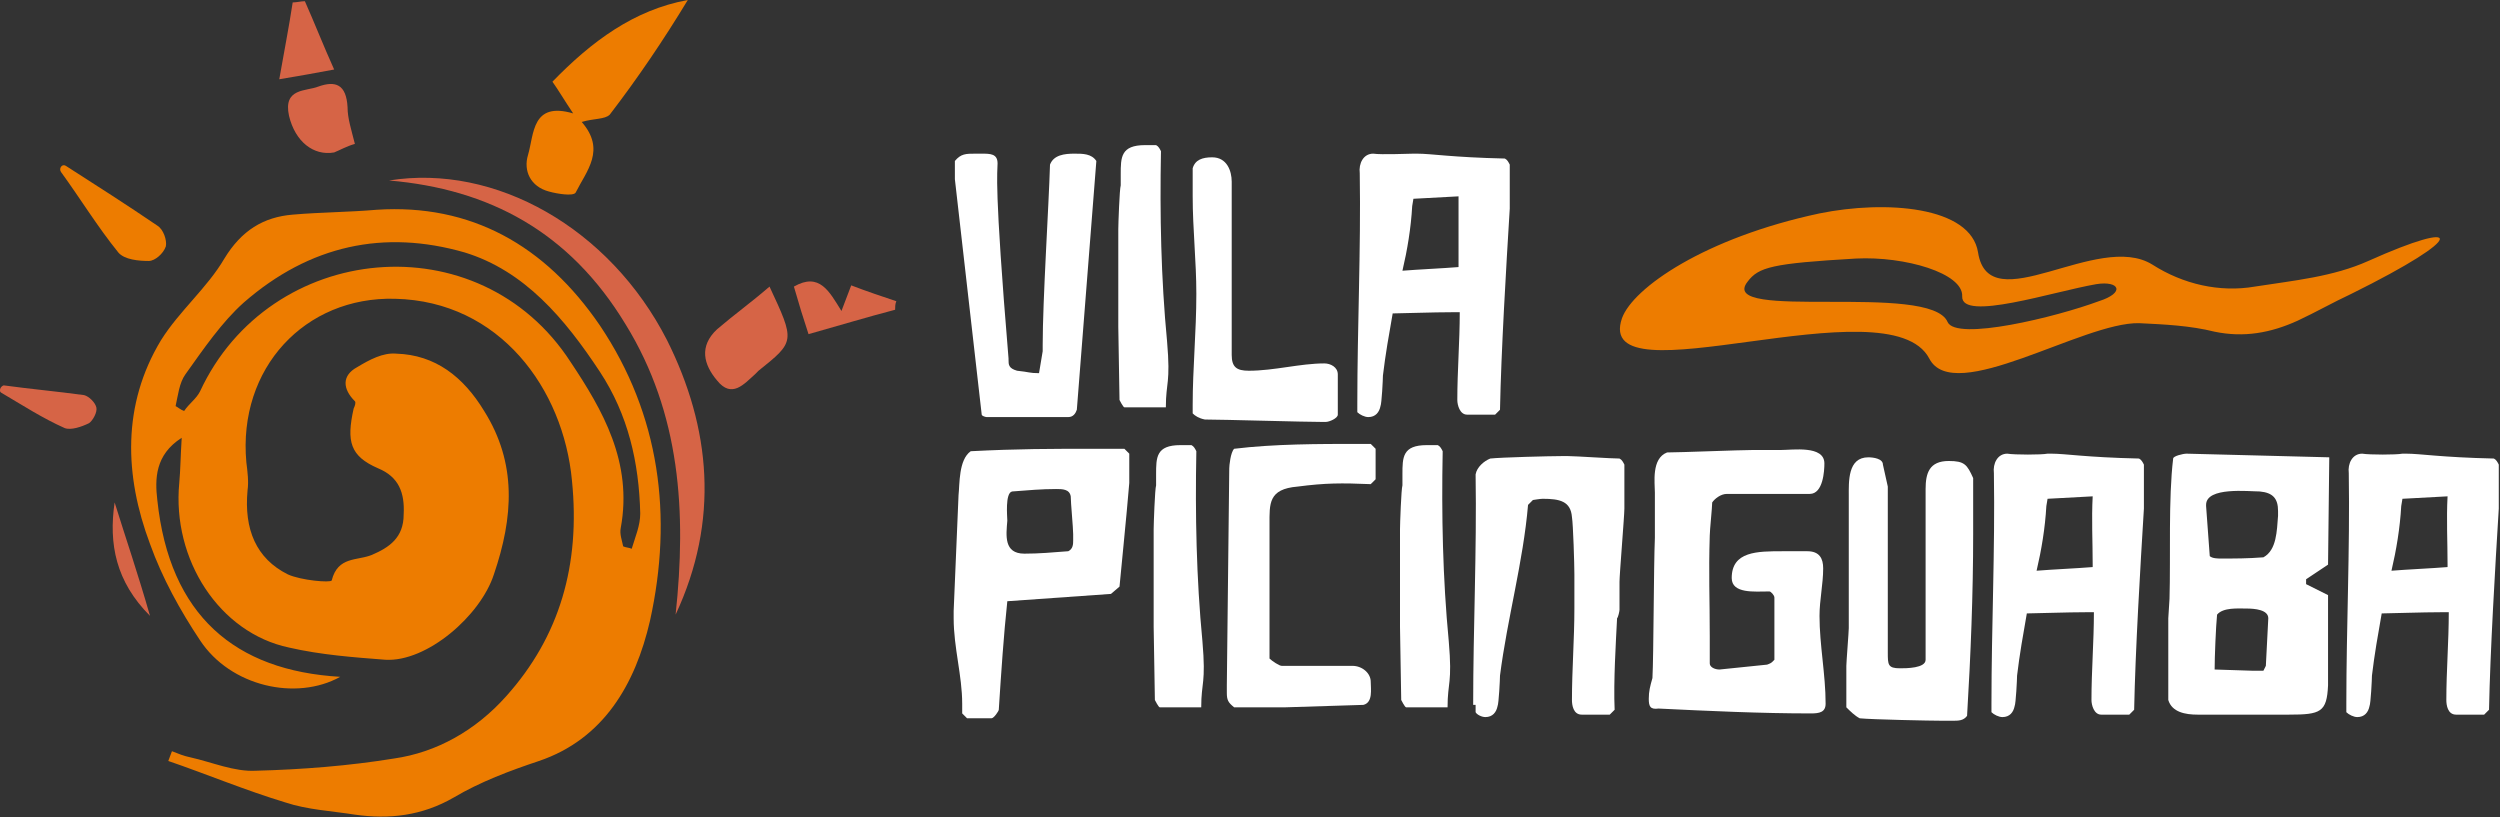 <?xml version="1.0" encoding="utf-8"?>
<!-- Generator: Adobe Illustrator 19.0.0, SVG Export Plug-In . SVG Version: 6.00 Build 0)  -->
<svg version="1.1" id="Camada_1" xmlns="http://www.w3.org/2000/svg" xmlns:xlink="http://www.w3.org/1999/xlink" x="0px" y="0px"
	 viewBox="95 -30 205 67" style="enable-background:new 95 -30 205 67;" xml:space="preserve">
<rect x="95" y="-30" width="205" height="67" fill="#333333" stroke="none"/>
<style type="text/css">
	.st0{clip-path:url(#SVGID_2_);}
	.st1{fill:#ED7C00;}
	.st2{fill:#D66446;}
	.st3{fill:#FFFFFF;}
</style>
<g>
	<defs>
		<rect id="SVGID_1_" x="95" y="-30" width="205" height="67"/>
	</defs>
	<clipPath id="SVGID_2_">
		<use xlink:href="#SVGID_1_"  style="overflow:visible;"/>
	</clipPath>
	<g class="st0">
		<path class="st1" d="M111.4,22.5c-1.6-2.4-3.1-5.1-4.1-7.9C105.2,9,105,3.2,108.2-2.1c1.5-2.4,3.8-4.3,5.2-6.7
			c1.4-2.3,3.2-3.4,5.6-3.6c2.3-0.2,4.6-0.2,6.9-0.4c7.7-0.5,13.8,2.9,18.3,9.5c4.9,7.3,6,15.6,4.1,24.2c-1.2,5.2-3.8,9.7-9.1,11.5
			c-2.4,0.8-4.8,1.7-7,3c-2.6,1.5-5.3,1.8-8.1,1.4c-1.9-0.3-3.9-0.4-5.7-1c-3.3-1-6.4-2.3-9.6-3.4c0.1-0.3,0.2-0.5,0.3-0.8
			c0.5,0.2,1,0.4,1.5,0.5c1.8,0.4,3.6,1.2,5.4,1.1c3.8-0.1,7.6-0.4,11.3-1c3.5-0.5,6.7-2.3,9.2-5.1c4.4-4.9,6.1-10.8,5.4-17.7
			c-0.7-7.5-5.9-14.7-14.5-14.9c-7.4-0.2-12.9,5.7-12.2,13.4c0.1,0.8,0.2,1.6,0.1,2.3c-0.3,3.2,0.7,5.6,3.3,6.9
			c1.1,0.5,3.5,0.7,3.6,0.5c0.5-2,2.1-1.6,3.3-2.1c1.4-0.6,2.6-1.4,2.6-3.3c0.1-1.8-0.4-3.1-2.1-3.8c-2.3-1-2.6-2.2-2-4.9
			c0.1-0.2,0.2-0.5,0.1-0.6c-1-1-1.1-2.1,0.2-2.8c1-0.6,2.1-1.2,3.2-1.1c3.2,0.1,5.5,1.9,7.2,4.7c2.7,4.3,2.4,8.7,0.8,13.4
			c-1.1,3.4-5.5,7.2-8.9,7c-2.6-0.2-5.3-0.4-7.9-1c-5.7-1.2-9.6-7.2-9-13.5c0.1-1.1,0.1-2.1,0.2-3.7c-2.2,1.4-2.2,3.4-2,5.1
			c1,9.5,6.4,14,15,14.5C119.3,27.5,113.9,26.3,111.4,22.5z M111.4,2.1c5.7-12.3,22.9-14,30.4-2.4c2.6,3.9,5.1,8.2,4.1,13.6
			c-0.1,0.5,0.1,1,0.2,1.5c0.2,0.1,0.5,0.1,0.7,0.2c0.3-1,0.7-1.9,0.7-2.9c-0.1-4.2-1-8.1-3.3-11.6c-2.9-4.4-6.2-8.3-11.1-9.8
			c-6.6-1.9-12.7-0.6-18.1,4.1c-1.8,1.6-3.3,3.8-4.8,5.9c-0.5,0.7-0.6,1.7-0.8,2.6c0.2,0.1,0.4,0.3,0.7,0.4
			C110.5,3.1,111.1,2.7,111.4,2.1z"/>
		<path class="st2" d="M126.9-15.2c8.2,0.7,14.8,4.2,19.4,11.8c4.5,7.3,5,15.4,4.1,23.8c3.6-7.7,2.9-15.3-0.7-22.5
			C145-11.3,135.6-16.6,126.9-15.2z"/>
		<path class="st1" d="M142.7-20c1-0.3,1.9-0.2,2.3-0.6c2.3-3,4.4-6.1,6.4-9.4c-4.4,0.8-7.9,3.4-11.1,6.7c0.5,0.7,0.9,1.4,1.7,2.6
			c-3.4-1-3.2,1.7-3.7,3.4c-0.4,1.3,0.2,2.6,1.7,3c0.7,0.2,2,0.4,2.2,0.1C143.1-16,144.7-17.7,142.7-20z"/>
		<path class="st2" d="M158.1-6.5c-1.5,1.3-2.9,2.3-4.3,3.5c-1.5,1.4-1.1,2.9,0,4.2c1.2,1.5,2.2,0.3,3.1-0.5
			c0.1-0.1,0.2-0.2,0.3-0.3C160.2-2,160.2-2,158.1-6.5z"/>
		<path class="st1" d="M100-15.9c1.6,2.2,3,4.5,4.7,6.6c0.5,0.6,1.7,0.7,2.5,0.7c0.5,0,1.2-0.6,1.4-1.2c0.1-0.5-0.2-1.4-0.7-1.7
			c-2.5-1.7-5-3.3-7.5-4.9C100.1-16.6,99.8-16.2,100-15.9z"/>
		<path class="st2" d="M124.1-18.2c-0.3-1.2-0.6-2.1-0.6-3c-0.1-1.9-1-2.2-2.4-1.7c-1,0.4-2.9,0.1-2.4,2.4c0.5,2.1,2,3.3,3.7,3
			C122.9-17.7,123.4-18,124.1-18.2z"/>
		<path class="st2" d="M168.5-5.3c-1.2-0.4-2.4-0.8-3.7-1.3c-0.3,0.8-0.5,1.3-0.8,2.1c-1-1.6-1.8-3.2-3.9-2c0.4,1.4,0.8,2.7,1.2,3.9
			c2.5-0.7,4.8-1.4,7.1-2C168.4-4.8,168.4-5.1,168.5-5.3z"/>
		<path class="st2" d="M117.9-23.5c1.8-0.3,2.9-0.5,4.5-0.8c-0.9-2-1.6-3.8-2.4-5.6c-0.3,0-0.7,0.1-1,0.1
			C118.7-27.8,118.3-25.8,117.9-23.5z"/>
		<path class="st2" d="M104.4,11.2c-0.5,3.4,0.1,6.5,2.9,9.3C106.3,17,105.3,14.1,104.4,11.2z"/>
		<path class="st2" d="M95.1,2.2c1.7,1,3.4,2.1,5.2,2.9c0.5,0.2,1.4-0.1,2-0.4c0.3-0.2,0.7-0.9,0.6-1.3c-0.1-0.4-0.6-0.9-1-1
			c-2.2-0.3-4.4-0.5-6.6-0.8C95,1.7,94.9,2.1,95.1,2.2z"/>
		<path class="st3" d="M173.3-16.8c0.5-0.6,0.9-0.6,1.7-0.6h0.5c0.7,0,1.3,0,1.3,0.8c0,0.8-0.3,1.6,0.9,16v0.1c0,0.4,0,0.7,0.7,0.9
			c1,0.1,1,0.2,1.8,0.2l0.3-1.8v-0.5c0-3.7,0.5-11.4,0.6-14.8c0.3-0.8,1.2-0.9,2-0.9c0.7,0,1.4,0,1.8,0.6l-1.6,20.4
			c-0.1,0.3-0.3,0.6-0.7,0.6h-6.7c-0.1,0-0.4-0.1-0.4-0.2l-2.2-19.3V-16.8z"/>
		<path class="st3" d="M186.7-3.2c0-0.2,0-3,0-4.1c0-1,0-3.8,0-3.9c0-0.4,0.1-3.3,0.2-3.6v-0.9c0-1.4,0-2.4,2-2.4c0.1,0,0.8,0,0.9,0
			c0.2,0.1,0.3,0.3,0.4,0.5c-0.1,5.2,0,10.4,0.5,15.6c0.3,3.5-0.1,3.3-0.1,5.4h-3.4c-0.1,0-0.4-0.6-0.4-0.6L186.7-3.2z"/>
		<path class="st3" d="M192.8,3.9V3.2c0-3,0.3-6,0.3-9.1c0-2.7-0.3-5.3-0.3-8c0-0.4,0-1.9,0-2.3c0.2-0.7,0.8-0.9,1.6-0.9
			c1.2,0,1.6,1.1,1.6,2v14.2c0,1,0.4,1.3,1.4,1.3c2.1,0,4.2-0.6,6.2-0.6c0.5,0,1.1,0.3,1.1,0.9v3.3c0,0.3-0.7,0.6-1,0.6h-0.2
			c-1.5,0-8.3-0.2-9.7-0.2C193.3,4.3,193,4.1,192.8,3.9z"/>
		<path class="st3" d="M210.9-17.4h0.3c1.2,0,2.8,0.3,7.2,0.4c0.2,0.1,0.3,0.3,0.4,0.5c0,0.2,0,1.5,0,1.8c0,0.4,0,1.7,0,1.8
			c-0.3,4.9-0.7,11.6-0.8,16.5l-0.4,0.4h-2.3c-0.6,0-0.8-0.8-0.8-1.2c0-2.4,0.2-4.8,0.2-7.2h-0.5c-1.7,0-4.4,0.1-5,0.1
			c-0.3,1.7-0.6,3.4-0.8,5.1c0,0.3-0.1,2.3-0.2,2.5c-0.1,0.5-0.4,0.9-1,0.9c-0.3,0-0.7-0.2-0.9-0.4V3.1c0-6.3,0.3-12.6,0.2-18.9
			c-0.1-0.8,0.3-1.6,1.1-1.6C208.3-17.3,210.5-17.4,210.9-17.4z M214.6-13.9l-3.7,0.2l-0.1,0.6c-0.1,1.8-0.4,3.6-0.8,5.3
			c1.2-0.1,3.4-0.2,4.6-0.3v-0.2C214.6-10.2,214.6-12,214.6-13.9z"/>
		<path class="st3" d="M173.9,27.7c0-2.3-0.7-4.6-0.7-7v-0.6l0.4-9.5c0.1-0.9,0-2.9,1-3.6c3.9-0.2,6.5-0.2,10.2-0.2
			c0.7,0,2.3,0,2.4,0l0.4,0.4c0,0.1,0,0.7,0,1c0,0.3,0,1.3,0,1.4c-0.2,2.5-0.8,8.4-0.8,8.5l-0.7,0.6l-8.5,0.6
			c-0.3,2.8-0.5,5.8-0.7,8.9c0,0.1-0.4,0.7-0.6,0.7h-2l-0.4-0.4C173.9,28.1,173.9,27.9,173.9,27.7z M179,15.4c1.2,0,2.3-0.1,3.6-0.2
			c0.4-0.2,0.4-0.6,0.4-0.9v-0.5c0-0.5-0.2-2.6-0.2-3.1c-0.1-0.6-0.7-0.6-1.2-0.6c-1.2,0-2.3,0.1-3.6,0.2c-0.6,0.1-0.4,2.1-0.4,2.4
			C177.5,13.9,177.3,15.4,179,15.4z"/>
		<path class="st3" d="M189.6,21.4c0-0.2,0-3,0-4.1c0-1,0-3.8,0-3.9c0-0.4,0.1-3.3,0.2-3.6V8.9c0-1.4,0-2.4,2-2.4c0.1,0,0.8,0,0.9,0
			c0.2,0.1,0.3,0.3,0.4,0.5c-0.1,5.2,0,10.4,0.5,15.6c0.3,3.5-0.1,3.3-0.1,5.4h-3.4c-0.1,0-0.4-0.6-0.4-0.6L189.6,21.4z"/>
		<path class="st3" d="M195.6,26.2l0.2-17.8c0-0.2,0.1-1.3,0.4-1.6c3.3-0.4,6.9-0.4,10.3-0.4c0.3,0,0.9,0,0.9,0l0.4,0.4v2.5
			l-0.4,0.4c-2.4-0.1-3.7-0.1-6,0.2c-2.4,0.2-2.3,1.4-2.3,3.1V24c0.2,0.2,0.8,0.6,1,0.6h5.8c0.8,0,1.5,0.6,1.5,1.3
			c0,0.6,0.2,1.7-0.6,1.9l-6.4,0.2h-4.2c-0.5-0.4-0.6-0.6-0.6-1.2V26.2z"/>
		<path class="st3" d="M209.8,21.4c0-0.2,0-3,0-4.1c0-1,0-3.8,0-3.9c0-0.4,0.1-3.3,0.2-3.6V8.9c0-1.4,0-2.4,2-2.4c0.1,0,0.8,0,0.9,0
			c0.2,0.1,0.3,0.3,0.4,0.5c-0.1,5.2,0,10.4,0.5,15.6c0.3,3.5-0.1,3.3-0.1,5.4h-3.4c-0.1,0-0.4-0.6-0.4-0.6L209.8,21.4z"/>
		<path class="st3" d="M215.8,27.8c0-6.3,0.3-12.6,0.2-18.9c0.1-0.6,0.7-1.1,1.2-1.3c0.9-0.1,4.9-0.2,5.8-0.2h0.6
			c0.6,0,3.5,0.2,4.2,0.2c0.2,0.1,0.3,0.3,0.4,0.5c0,0.2,0,1.5,0,1.8c0,0.4,0,1.7,0,1.8c0,0.6-0.4,5.4-0.4,6c0,0.2,0,2.1,0,2.3
			c0,0.1-0.1,0.6-0.2,0.7c-0.1,2-0.3,5.2-0.2,7.5l-0.4,0.4h-2.3c-0.7,0-0.8-0.8-0.8-1.2c0-2.5,0.2-5,0.2-7.5c0-0.7,0-2.6,0-2.8
			c0-0.8-0.1-4.1-0.2-4.7c-0.1-1.3-1-1.5-2.4-1.5c-0.2,0-0.8,0.1-0.8,0.1l-0.4,0.4c-0.4,4.7-1.7,9.3-2.3,14c0,0.3-0.1,2.3-0.2,2.5
			c-0.1,0.5-0.4,0.9-1,0.9c-0.3,0-0.7-0.2-0.8-0.4V27.8z"/>
		<path class="st3" d="M230.2,27.3c0-0.6,0.1-1,0.3-1.7c0.1-1.9,0.1-9.1,0.2-11.5v-0.2c0-0.4,0-3.1,0-3.5c0-0.8-0.3-2.8,1-3.3
			c1,0,6-0.2,7-0.2c0.1,0,1.7,0,2.3,0c1,0,3.6-0.4,3.6,1.1c0,0.6-0.1,2.5-1.2,2.5h-6.8c-0.5,0-1,0.4-1.2,0.7c0,0.4-0.2,2.3-0.2,2.7
			c-0.1,3.2,0,5.1,0,8.3v2.2c0,0.3,0.4,0.5,0.8,0.5l3.9-0.4c0,0,0.3-0.1,0.4-0.2l0.2-0.2v-5.1c0-0.2-0.3-0.5-0.4-0.5h-0.1
			c-1.1,0-3,0.2-3-1.1c0-2.2,2.1-2.2,4.2-2.2h0.7c0.3,0,0.5,0,0.7,0h0.6c1,0,1.3,0.6,1.3,1.4c0,1.3-0.3,2.6-0.3,3.9
			c0,2.4,0.5,4.8,0.5,7.2c0,0.7-0.5,0.8-1.2,0.8c-4.1,0-8.4-0.2-12.5-0.4C230.3,28.2,230.2,27.9,230.2,27.3z"/>
		<path class="st3" d="M246.4,28c0-0.3,0-1.5,0-1.7c0-0.5,0-1.7,0-1.7c0-0.3,0.2-2.8,0.2-3.1c0-1,0-9.3,0-10.3v-0.5
			c0-1.2-0.1-3.2,1.6-3.2c0.4,0,1.2,0.1,1.2,0.6l0.4,1.8v13.6c0,1,0,1.3,1,1.3c0.5,0,2.1,0,2.1-0.7v-14c0-1.3,0.3-2.3,1.9-2.3
			c1.3,0,1.5,0.3,2,1.4c0,0.7,0,3.9,0,4.6c0,4.9-0.2,9.9-0.5,14.9c-0.3,0.4-0.7,0.4-1.2,0.4h-0.8c-1,0-5.8-0.1-6.8-0.2
			C247.1,28.7,246.7,28.3,246.4,28z"/>
		<path class="st3" d="M262.9,7.2h0.3c1.2,0,2.8,0.3,7.2,0.4c0.2,0.1,0.3,0.3,0.4,0.5c0,0.2,0,1.5,0,1.8c0,0.4,0,1.7,0,1.8
			c-0.3,4.9-0.7,11.6-0.8,16.5l-0.4,0.4h-2.3c-0.6,0-0.8-0.8-0.8-1.2c0-2.4,0.2-4.8,0.2-7.2h-0.5c-1.7,0-4.4,0.1-5,0.1
			c-0.3,1.7-0.6,3.4-0.8,5.1c0,0.3-0.1,2.3-0.2,2.5c-0.1,0.5-0.4,0.9-1,0.9c-0.3,0-0.7-0.2-0.9-0.4v-0.7c0-6.3,0.3-12.6,0.2-18.9
			c-0.1-0.8,0.3-1.6,1.1-1.6C260.2,7.3,262.4,7.3,262.9,7.2z M266.6,10.7l-3.7,0.2l-0.1,0.6c-0.1,1.8-0.4,3.6-0.8,5.3
			c1.2-0.1,3.4-0.2,4.6-0.3v-0.2C266.6,14.4,266.5,12.6,266.6,10.7z"/>
		<path class="st3" d="M285.9,26.2c-0.1,2.2-0.6,2.4-3.2,2.4c-0.5,0-5.2,0-6.6,0l-0.9,0c-1,0-2.1-0.2-2.4-1.2l0-6.7l0.1-1.6
			c0.1-3.5-0.1-8.2,0.3-11.5c0-0.2,0.8-0.4,1.1-0.4L286,7.5l-0.1,8.8l-1.8,1.2v0.4l1.8,0.9L285.9,26.2z M281.8,11.9
			c0-1-0.4-1.5-1.5-1.6c-0.9,0-4.4-0.4-4.4,1.1v0.1c0.1,1.3,0.3,4.1,0.3,4.1c0.2,0.2,0.7,0.2,0.9,0.2c1.2,0,2.2,0,3.5-0.1
			c1.1-0.6,1.1-2.2,1.2-3.4L281.8,11.9z M281,20.7c0-0.7-1.1-0.8-1.8-0.8c-0.7,0-1.9-0.1-2.4,0.5c-0.1,1-0.2,3.5-0.2,4.5l3.1,0.1
			c0.3,0,0.9,0,0.9,0l0.2-0.4L281,20.7z"/>
		<path class="st3" d="M292,7.2h0.3c1.2,0,2.8,0.3,7.2,0.4c0.2,0.1,0.3,0.3,0.4,0.5c0,0.2,0,1.5,0,1.8c0,0.4,0,1.7,0,1.8
			c-0.3,4.9-0.7,11.6-0.8,16.5l-0.4,0.4h-2.3c-0.7,0-0.8-0.8-0.8-1.2c0-2.4,0.2-4.8,0.2-7.2h-0.5c-1.7,0-4.4,0.1-5,0.1
			c-0.3,1.7-0.6,3.4-0.8,5.1c0,0.3-0.1,2.3-0.2,2.5c-0.1,0.5-0.4,0.9-1,0.9c-0.3,0-0.7-0.2-0.9-0.4v-0.7c0-6.3,0.3-12.6,0.2-18.9
			c-0.1-0.8,0.3-1.6,1.1-1.6C289.3,7.3,291.5,7.3,292,7.2z M295.7,10.7l-3.7,0.2l-0.1,0.6c-0.1,1.8-0.4,3.6-0.8,5.3
			c1.2-0.1,3.4-0.2,4.6-0.3v-0.2C295.7,14.4,295.6,12.6,295.7,10.7z"/>
		<path class="st1" d="M289.2-8.6c-2.9,1.3-6.1,1.6-9.3,2.1c-2.9,0.5-5.9-0.2-8.4-1.8c-4.5-2.8-13.4,4.7-14.3-1
			c-0.6-3.8-7.6-4.3-13-3.2c-9.4,2-15.3,6.1-16.2,8.6c-2.4,7,21.9-3,25.2,3.3c2,3.9,12.6-3,17.2-2.9c2.1,0.1,4.2,0.2,6.2,0.7
			c2.4,0.5,4.6,0.1,6.8-0.9c1.5-0.7,2.9-1.5,4.4-2.2C297.5-10.7,297-12.1,289.2-8.6z M254.7-3.6c-1.4-3.3-19,0-16.4-3.3
			c0.9-1.2,2-1.5,8.9-1.9c4-0.2,8.8,1.2,8.7,3.1c-0.1,2.1,7.5-0.4,11-1c1.9-0.3,2.4,0.7,0.2,1.4C263.6-4,255.4-2,254.7-3.6z"/>
	</g>
</g>
</svg>
